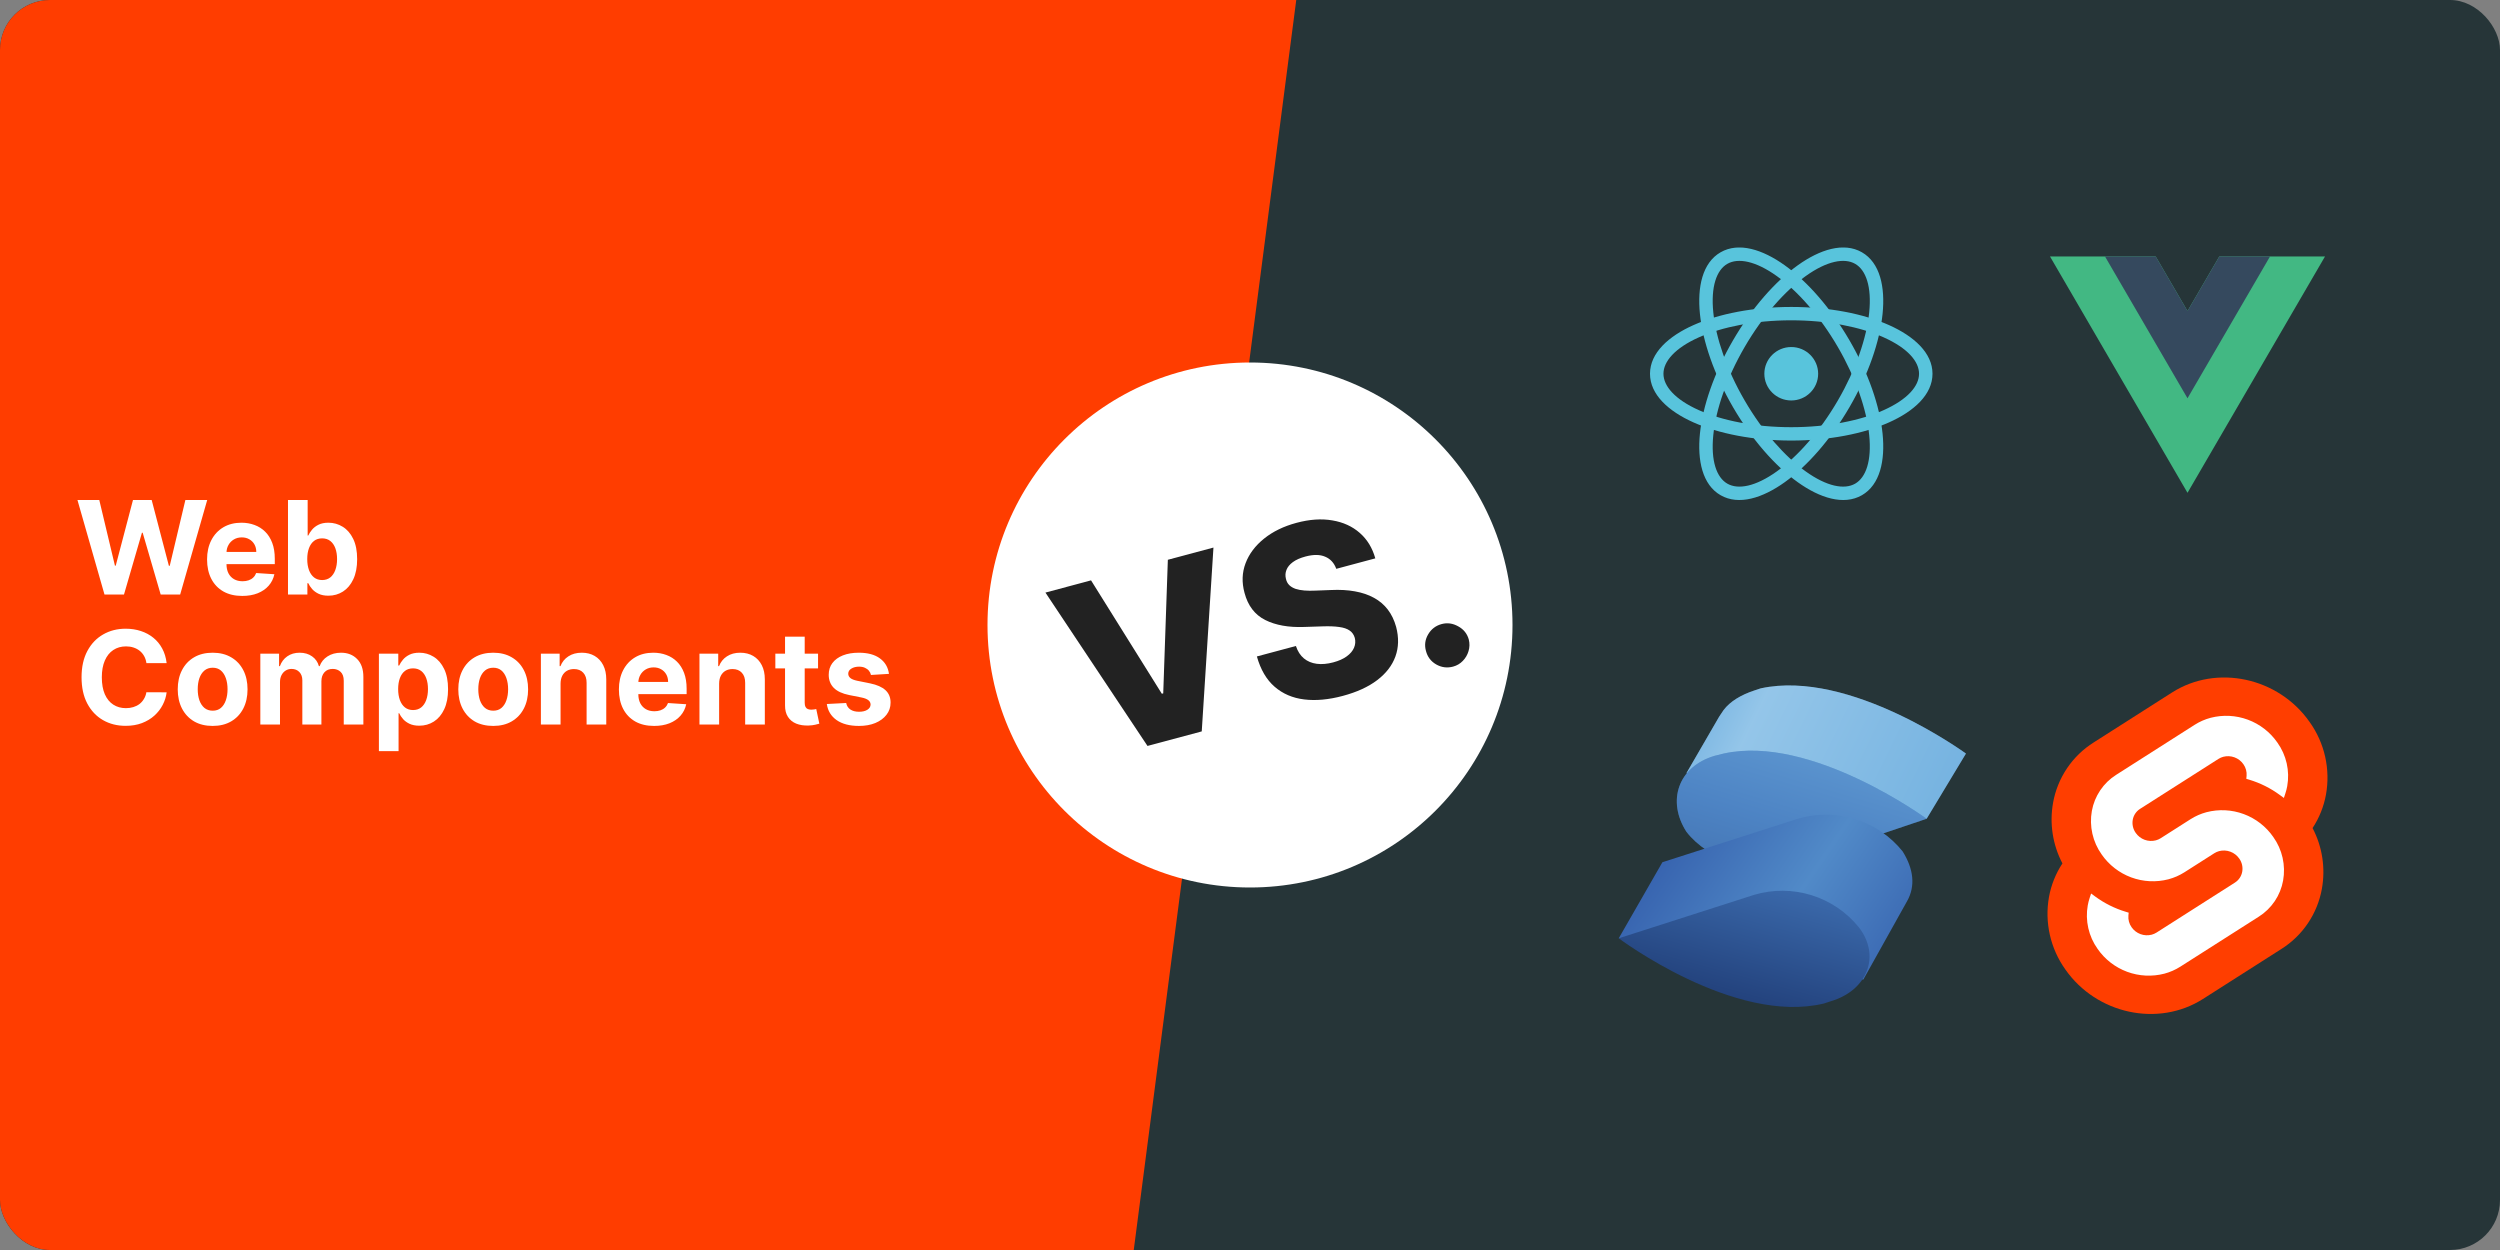 <svg width="1000" height="500" viewBox="0 0 1000 500" fill="none" xmlns="http://www.w3.org/2000/svg">
<rect x="0" y="0" width="1000" height="500" fill="#808080" stroke="none"/>
<g clip-path="url(#clip0_10_2)">
<rect width="1000" height="500" rx="20" fill="#263538"/>
<path d="M0 0H518.5L453.5 500H0V0Z" fill="#FF3D00"/>
<path d="M355.586 269.543L348.384 269.986C348.261 269.37 347.997 268.816 347.59 268.324C347.184 267.819 346.649 267.419 345.984 267.124C345.331 266.816 344.55 266.662 343.639 266.662C342.42 266.662 341.392 266.92 340.555 267.437C339.718 267.942 339.299 268.619 339.299 269.469C339.299 270.146 339.57 270.718 340.112 271.186C340.653 271.654 341.583 272.029 342.9 272.312L348.034 273.347C350.791 273.913 352.847 274.824 354.201 276.08C355.555 277.335 356.233 278.985 356.233 281.028C356.233 282.887 355.685 284.518 354.589 285.922C353.506 287.325 352.016 288.421 350.12 289.209C348.237 289.984 346.064 290.372 343.602 290.372C339.847 290.372 336.856 289.59 334.627 288.027C332.411 286.451 331.113 284.309 330.731 281.601L338.468 281.195C338.702 282.339 339.269 283.214 340.167 283.817C341.066 284.408 342.217 284.703 343.62 284.703C344.999 284.703 346.107 284.438 346.944 283.909C347.794 283.367 348.224 282.672 348.237 281.822C348.224 281.108 347.923 280.524 347.332 280.068C346.741 279.6 345.83 279.243 344.599 278.997L339.687 278.018C336.917 277.464 334.855 276.504 333.501 275.138C332.159 273.771 331.488 272.029 331.488 269.912C331.488 268.09 331.981 266.52 332.965 265.203C333.963 263.886 335.36 262.87 337.157 262.156C338.967 261.442 341.084 261.085 343.509 261.085C347.092 261.085 349.911 261.842 351.967 263.357C354.035 264.871 355.242 266.933 355.586 269.543Z" fill="white"/>
<path d="M327.218 261.455V267.364H310.137V261.455H327.218ZM314.015 254.659H321.881V281.102C321.881 281.829 321.992 282.395 322.214 282.801C322.435 283.195 322.743 283.472 323.137 283.632C323.543 283.792 324.011 283.872 324.54 283.872C324.91 283.872 325.279 283.841 325.648 283.78C326.018 283.706 326.301 283.651 326.498 283.614L327.735 289.467C327.341 289.59 326.787 289.732 326.073 289.892C325.359 290.064 324.491 290.169 323.469 290.206C321.573 290.28 319.912 290.027 318.484 289.449C317.068 288.87 315.966 287.972 315.178 286.753C314.39 285.534 314.002 283.995 314.015 282.136V254.659Z" fill="white"/>
<path d="M287.65 273.42V289.818H279.784V261.455H287.281V266.459H287.613C288.241 264.809 289.294 263.504 290.771 262.544C292.248 261.571 294.039 261.085 296.144 261.085C298.114 261.085 299.832 261.516 301.296 262.378C302.761 263.24 303.9 264.471 304.713 266.071C305.525 267.659 305.931 269.555 305.931 271.758V289.818H298.065V273.162C298.077 271.426 297.634 270.072 296.735 269.099C295.837 268.115 294.6 267.622 293.024 267.622C291.965 267.622 291.029 267.85 290.217 268.305C289.417 268.761 288.789 269.426 288.333 270.3C287.89 271.161 287.662 272.202 287.65 273.42Z" fill="white"/>
<path d="M261.632 290.372C258.714 290.372 256.203 289.781 254.098 288.599C252.005 287.405 250.392 285.719 249.26 283.54C248.127 281.348 247.561 278.757 247.561 275.766C247.561 272.848 248.127 270.287 249.26 268.084C250.392 265.88 251.986 264.163 254.042 262.932C256.11 261.701 258.536 261.085 261.318 261.085C263.189 261.085 264.931 261.387 266.544 261.99C268.169 262.581 269.584 263.473 270.791 264.668C272.01 265.862 272.957 267.364 273.635 269.173C274.312 270.971 274.65 273.076 274.65 275.489V277.649H250.7V272.774H267.245C267.245 271.642 266.999 270.638 266.507 269.764C266.014 268.89 265.331 268.207 264.457 267.714C263.595 267.21 262.592 266.957 261.447 266.957C260.253 266.957 259.194 267.234 258.271 267.788C257.36 268.33 256.646 269.062 256.129 269.986C255.612 270.897 255.347 271.912 255.335 273.033V277.668C255.335 279.071 255.593 280.284 256.11 281.305C256.64 282.327 257.385 283.115 258.345 283.669C259.305 284.223 260.444 284.5 261.761 284.5C262.635 284.5 263.435 284.377 264.162 284.131C264.888 283.884 265.51 283.515 266.027 283.023C266.544 282.53 266.938 281.927 267.208 281.213L274.484 281.693C274.115 283.441 273.358 284.968 272.213 286.273C271.08 287.565 269.615 288.575 267.818 289.301C266.033 290.015 263.971 290.372 261.632 290.372Z" fill="white"/>
<path d="M224.224 273.42V289.818H216.358V261.455H223.855V266.459H224.187C224.815 264.809 225.868 263.504 227.345 262.544C228.822 261.571 230.614 261.085 232.719 261.085C234.688 261.085 236.406 261.516 237.871 262.378C239.336 263.24 240.474 264.471 241.287 266.071C242.099 267.659 242.506 269.555 242.506 271.758V289.818H234.639V273.162C234.651 271.426 234.208 270.072 233.31 269.099C232.411 268.115 231.174 267.622 229.598 267.622C228.539 267.622 227.604 267.85 226.791 268.305C225.991 268.761 225.363 269.426 224.908 270.3C224.464 271.161 224.237 272.202 224.224 273.42Z" fill="white"/>
<path d="M197.283 290.372C194.414 290.372 191.934 289.763 189.841 288.544C187.76 287.313 186.154 285.602 185.021 283.41C183.889 281.207 183.322 278.652 183.322 275.747C183.322 272.817 183.889 270.257 185.021 268.065C186.154 265.862 187.76 264.151 189.841 262.932C191.934 261.701 194.414 261.085 197.283 261.085C200.151 261.085 202.625 261.701 204.706 262.932C206.799 264.151 208.411 265.862 209.544 268.065C210.677 270.257 211.243 272.817 211.243 275.747C211.243 278.652 210.677 281.207 209.544 283.41C208.411 285.602 206.799 287.313 204.706 288.544C202.625 289.763 200.151 290.372 197.283 290.372ZM197.32 284.278C198.624 284.278 199.714 283.909 200.588 283.17C201.462 282.419 202.121 281.398 202.564 280.105C203.019 278.812 203.247 277.341 203.247 275.692C203.247 274.042 203.019 272.571 202.564 271.278C202.121 269.986 201.462 268.964 200.588 268.213C199.714 267.462 198.624 267.087 197.32 267.087C196.002 267.087 194.894 267.462 193.996 268.213C193.109 268.964 192.438 269.986 191.983 271.278C191.54 272.571 191.318 274.042 191.318 275.692C191.318 277.341 191.54 278.812 191.983 280.105C192.438 281.398 193.109 282.419 193.996 283.17C194.894 283.909 196.002 284.278 197.32 284.278Z" fill="white"/>
<path d="M151.561 300.455V261.455H159.317V266.219H159.668C160.012 265.455 160.511 264.68 161.163 263.892C161.828 263.092 162.69 262.427 163.749 261.898C164.82 261.356 166.149 261.085 167.737 261.085C169.805 261.085 171.714 261.627 173.462 262.71C175.21 263.781 176.607 265.4 177.653 267.567C178.7 269.721 179.223 272.423 179.223 275.673C179.223 278.837 178.712 281.509 177.69 283.687C176.681 285.854 175.302 287.498 173.554 288.618C171.818 289.726 169.873 290.28 167.719 290.28C166.192 290.28 164.893 290.027 163.822 289.523C162.764 289.018 161.896 288.384 161.219 287.621C160.542 286.845 160.025 286.063 159.668 285.276H159.428V300.455H151.561ZM159.261 275.636C159.261 277.323 159.495 278.794 159.963 280.05C160.431 281.305 161.108 282.284 161.994 282.986C162.881 283.675 163.958 284.02 165.226 284.02C166.506 284.02 167.589 283.669 168.476 282.967C169.362 282.253 170.033 281.268 170.489 280.013C170.956 278.745 171.19 277.286 171.19 275.636C171.19 273.999 170.963 272.559 170.507 271.315C170.052 270.072 169.381 269.099 168.494 268.398C167.608 267.696 166.518 267.345 165.226 267.345C163.945 267.345 162.862 267.684 161.976 268.361C161.102 269.038 160.431 269.998 159.963 271.241C159.495 272.485 159.261 273.95 159.261 275.636Z" fill="white"/>
<path d="M104.131 289.818V261.455H111.629V266.459H111.961C112.552 264.797 113.537 263.486 114.915 262.526C116.294 261.565 117.944 261.085 119.864 261.085C121.809 261.085 123.465 261.571 124.832 262.544C126.198 263.504 127.109 264.809 127.565 266.459H127.86C128.439 264.834 129.485 263.535 130.999 262.562C132.526 261.578 134.329 261.085 136.41 261.085C139.057 261.085 141.205 261.928 142.854 263.615C144.516 265.289 145.347 267.665 145.347 270.743V289.818H137.499V272.294C137.499 270.718 137.081 269.536 136.244 268.749C135.406 267.961 134.36 267.567 133.104 267.567C131.676 267.567 130.562 268.022 129.762 268.933C128.962 269.832 128.562 271.02 128.562 272.497V289.818H120.935V272.128C120.935 270.737 120.535 269.629 119.735 268.804C118.947 267.979 117.907 267.567 116.614 267.567C115.74 267.567 114.952 267.788 114.251 268.232C113.561 268.662 113.013 269.272 112.607 270.06C112.201 270.835 111.998 271.746 111.998 272.793V289.818H104.131Z" fill="white"/>
<path d="M85.056 290.372C82.188 290.372 79.707 289.763 77.614 288.544C75.534 287.313 73.927 285.602 72.795 283.41C71.662 281.207 71.096 278.652 71.096 275.747C71.096 272.817 71.662 270.257 72.795 268.065C73.927 265.862 75.534 264.151 77.614 262.932C79.707 261.701 82.188 261.085 85.056 261.085C87.924 261.085 90.399 261.701 92.479 262.932C94.572 264.151 96.185 265.862 97.317 268.065C98.45 270.257 99.016 272.817 99.016 275.747C99.016 278.652 98.45 281.207 97.317 283.41C96.185 285.602 94.572 287.313 92.479 288.544C90.399 289.763 87.924 290.372 85.056 290.372ZM85.093 284.278C86.398 284.278 87.487 283.909 88.362 283.17C89.236 282.419 89.894 281.398 90.337 280.105C90.793 278.812 91.02 277.341 91.02 275.692C91.02 274.042 90.793 272.571 90.337 271.278C89.894 269.986 89.236 268.964 88.362 268.213C87.487 267.462 86.398 267.087 85.093 267.087C83.776 267.087 82.668 267.462 81.769 268.213C80.883 268.964 80.212 269.986 79.756 271.278C79.313 272.571 79.092 274.042 79.092 275.692C79.092 277.341 79.313 278.812 79.756 280.105C80.212 281.398 80.883 282.419 81.769 283.17C82.668 283.909 83.776 284.278 85.093 284.278Z" fill="white"/>
<path d="M66.655 265.24H58.567C58.419 264.194 58.117 263.264 57.662 262.452C57.206 261.627 56.622 260.925 55.908 260.347C55.194 259.768 54.369 259.325 53.433 259.017C52.51 258.709 51.507 258.555 50.423 258.555C48.466 258.555 46.761 259.042 45.308 260.014C43.855 260.974 42.729 262.378 41.929 264.224C41.129 266.059 40.729 268.287 40.729 270.909C40.729 273.605 41.129 275.87 41.929 277.705C42.741 279.539 43.874 280.924 45.327 281.859C46.779 282.795 48.46 283.263 50.368 283.263C51.439 283.263 52.43 283.121 53.341 282.838C54.264 282.555 55.083 282.143 55.797 281.601C56.511 281.047 57.102 280.376 57.569 279.588C58.05 278.8 58.382 277.901 58.567 276.892L66.655 276.929C66.445 278.665 65.922 280.339 65.085 281.952C64.26 283.552 63.146 284.986 61.743 286.254C60.352 287.51 58.69 288.507 56.757 289.246C54.837 289.972 52.664 290.335 50.239 290.335C46.865 290.335 43.849 289.572 41.19 288.045C38.544 286.519 36.451 284.309 34.912 281.416C33.385 278.523 32.622 275.021 32.622 270.909C32.622 266.785 33.398 263.276 34.949 260.384C36.5 257.491 38.605 255.287 41.264 253.773C43.923 252.246 46.915 251.483 50.239 251.483C52.43 251.483 54.461 251.791 56.332 252.406C58.216 253.022 59.884 253.92 61.337 255.102C62.789 256.272 63.971 257.706 64.882 259.405C65.805 261.104 66.396 263.049 66.655 265.24Z" fill="white"/>
<path d="M115.197 237.818V200H123.063V214.219H123.304C123.648 213.455 124.147 212.68 124.799 211.892C125.464 211.092 126.326 210.427 127.385 209.898C128.456 209.356 129.785 209.085 131.373 209.085C133.441 209.085 135.349 209.627 137.098 210.71C138.846 211.781 140.243 213.4 141.289 215.567C142.336 217.721 142.859 220.423 142.859 223.673C142.859 226.837 142.348 229.509 141.326 231.688C140.317 233.854 138.938 235.498 137.19 236.618C135.454 237.726 133.509 238.28 131.355 238.28C129.828 238.28 128.529 238.027 127.458 237.523C126.4 237.018 125.532 236.384 124.855 235.621C124.178 234.845 123.661 234.063 123.304 233.276H122.953V237.818H115.197ZM122.897 223.636C122.897 225.323 123.131 226.794 123.599 228.05C124.067 229.305 124.744 230.284 125.63 230.986C126.517 231.675 127.594 232.02 128.862 232.02C130.142 232.02 131.225 231.669 132.112 230.967C132.998 230.253 133.669 229.268 134.125 228.013C134.592 226.745 134.826 225.286 134.826 223.636C134.826 221.999 134.599 220.559 134.143 219.315C133.688 218.072 133.017 217.099 132.13 216.398C131.244 215.696 130.154 215.345 128.862 215.345C127.581 215.345 126.498 215.684 125.612 216.361C124.738 217.038 124.067 217.998 123.599 219.241C123.131 220.485 122.897 221.95 122.897 223.636Z" fill="white"/>
<path d="M96.897 238.372C93.98 238.372 91.468 237.781 89.363 236.599C87.27 235.405 85.658 233.719 84.525 231.54C83.393 229.348 82.826 226.757 82.826 223.766C82.826 220.848 83.393 218.287 84.525 216.084C85.658 213.88 87.252 212.163 89.308 210.932C91.376 209.701 93.801 209.085 96.583 209.085C98.455 209.085 100.197 209.387 101.809 209.99C103.434 210.581 104.85 211.473 106.056 212.668C107.275 213.862 108.223 215.364 108.9 217.173C109.577 218.971 109.916 221.076 109.916 223.489V225.649H85.966V220.774H102.511C102.511 219.642 102.265 218.638 101.772 217.764C101.28 216.89 100.597 216.207 99.723 215.714C98.861 215.21 97.858 214.957 96.713 214.957C95.519 214.957 94.46 215.234 93.537 215.788C92.626 216.33 91.912 217.062 91.394 217.986C90.877 218.897 90.613 219.912 90.6 221.033V225.668C90.6 227.071 90.859 228.284 91.376 229.305C91.905 230.327 92.65 231.115 93.61 231.669C94.571 232.223 95.709 232.5 97.027 232.5C97.901 232.5 98.701 232.377 99.427 232.131C100.153 231.884 100.775 231.515 101.292 231.023C101.809 230.53 102.203 229.927 102.474 229.213L109.75 229.693C109.38 231.441 108.623 232.968 107.478 234.273C106.346 235.565 104.881 236.575 103.083 237.301C101.298 238.015 99.236 238.372 96.897 238.372Z" fill="white"/>
<path d="M41.8 237.818L30.979 200H39.713L45.973 226.277H46.287L53.193 200H60.672L67.56 226.332H67.892L74.152 200H82.886L72.065 237.818H64.273L57.071 213.092H56.776L49.592 237.818H41.8Z" fill="white"/>
<circle cx="500" cy="250" r="105" fill="white"/>
<path d="M581.24 266.643C578.869 267.279 576.615 266.989 574.478 265.773C572.362 264.552 570.998 262.753 570.384 260.376C569.739 258.055 570.03 255.847 571.257 253.754C572.5 251.632 574.307 250.254 576.678 249.619C578.918 249.019 581.117 249.324 583.276 250.533C585.452 251.715 586.862 253.467 587.508 255.788C587.909 257.374 587.877 258.924 587.412 260.437C586.969 261.944 586.203 263.255 585.113 264.37C584.046 265.48 582.755 266.237 581.24 266.643Z" fill="#222222"/>
<path d="M534.513 227.529C533.646 225.173 532.167 223.558 530.074 222.684C527.997 221.782 525.366 221.757 522.183 222.61C520.076 223.174 518.393 223.919 517.135 224.845C515.877 225.77 515.026 226.81 514.583 227.964C514.133 229.096 514.062 230.28 514.37 231.515C514.596 232.537 515.032 233.373 515.677 234.024C516.344 234.668 517.185 235.172 518.2 235.536C519.231 235.871 520.42 236.094 521.767 236.203C523.114 236.313 524.6 236.327 526.225 236.244L532.373 236.009C535.904 235.839 539.105 236.017 541.975 236.542C544.867 237.061 547.403 237.922 549.585 239.126C551.788 240.324 553.631 241.889 555.113 243.821C556.596 245.753 557.71 248.066 558.455 250.761C559.574 255.025 559.478 258.969 558.166 262.591C556.855 266.213 554.419 269.371 550.858 272.067C547.32 274.756 542.741 276.853 537.121 278.359C531.479 279.871 526.335 280.343 521.69 279.776C517.044 279.21 513.095 277.515 509.845 274.691C506.594 271.868 504.23 267.831 502.753 262.58L518.361 258.398C519.075 260.536 520.142 262.191 521.562 263.364C522.982 264.536 524.692 265.254 526.692 265.518C528.715 265.777 530.922 265.585 533.315 264.944C535.51 264.356 537.297 263.559 538.675 262.555C540.074 261.545 541.05 260.401 541.602 259.123C542.154 257.846 542.259 256.524 541.916 255.157C541.553 253.89 540.866 252.909 539.857 252.215C538.841 251.499 537.444 251.026 535.665 250.797C533.902 250.54 531.715 250.455 529.103 250.543L521.615 250.785C515.417 251.011 510.238 250.081 506.08 247.995C501.915 245.887 499.158 242.273 497.81 237.152C496.67 232.987 496.81 229.032 498.23 225.287C499.65 221.542 502.123 218.256 505.648 215.429C509.172 212.602 513.492 210.503 518.607 209.133C523.832 207.733 528.604 207.407 532.922 208.156C537.256 208.877 540.915 210.544 543.897 213.156C546.879 215.769 548.954 219.166 550.122 223.347L534.513 227.529Z" fill="#222222"/>
<path d="M436.416 232.144L464.733 277.497L465.293 277.347L467.139 223.912L485.382 219.024L480.698 292.56L458.998 298.375L418.173 237.032L436.416 232.144Z" fill="#222222"/>
<path d="M887.719 102.594L875 124.422L862.281 102.594H820L875 197.125L930 102.594H887.719Z" fill="#42B883"/>
<path d="M887.719 102.594L875 124.422L862.281 102.594H842L875 159.312L908 102.594H887.719Z" fill="#35495E"/>
<g clip-path="url(#clip1_10_2)">
<path d="M716.5 160.188C722.444 160.188 727.262 155.403 727.262 149.5C727.262 143.597 722.444 138.812 716.5 138.812C710.556 138.812 705.738 143.597 705.738 149.5C705.738 155.403 710.556 160.188 716.5 160.188Z" fill="#58C4DC"/>
<path fill-rule="evenodd" clip-rule="evenodd" d="M679.555 134.932C669.986 139.209 665.381 144.566 665.381 149.5C665.381 154.434 669.986 159.791 679.555 164.068C688.872 168.231 701.931 170.876 716.5 170.876C731.069 170.876 744.128 168.231 753.445 164.068C763.014 159.791 767.619 154.434 767.619 149.5C767.619 144.566 763.014 139.209 753.445 134.932C744.128 130.769 731.069 128.124 716.5 128.124C701.931 128.124 688.872 130.769 679.555 134.932ZM677.347 130.059C687.505 125.519 701.351 122.78 716.5 122.78C731.649 122.78 745.495 125.519 755.653 130.059C765.559 134.486 773 141.153 773 149.5C773 157.847 765.559 164.514 755.653 168.941C745.495 173.481 731.649 176.22 716.5 176.22C701.351 176.22 687.505 173.481 677.347 168.941C667.441 164.514 660 157.847 660 149.5C660 141.153 667.441 134.486 677.347 130.059Z" fill="#58C4DC"/>
<path fill-rule="evenodd" clip-rule="evenodd" d="M710.731 110.441C702.217 104.349 695.243 103.067 690.94 105.534C686.638 108.001 684.269 114.64 685.324 125.009C686.352 135.103 690.575 147.658 697.86 160.188C705.144 172.718 713.98 182.628 722.269 188.559C730.783 194.651 737.757 195.933 742.059 193.466C746.362 190.999 748.731 184.36 747.676 173.991C746.648 163.897 742.425 151.342 735.14 138.812C727.856 126.282 719.02 116.372 710.731 110.441ZM713.876 106.105C722.915 112.572 732.225 123.111 739.8 136.14C747.375 149.17 751.909 162.447 753.03 173.454C754.122 184.187 752.029 193.92 744.75 198.094C737.471 202.267 727.937 199.201 719.124 192.895C710.085 186.428 700.774 175.889 693.2 162.86C685.625 149.83 681.091 136.553 679.97 125.546C678.878 114.813 680.971 105.08 688.25 100.906C695.529 96.733 705.063 99.799 713.876 106.105Z" fill="#58C4DC"/>
<path fill-rule="evenodd" clip-rule="evenodd" d="M747.676 125.009C748.731 114.64 746.362 108.001 742.06 105.534C737.757 103.067 730.783 104.349 722.269 110.441C713.98 116.372 705.144 126.282 697.86 138.812C690.576 151.342 686.352 163.897 685.324 173.991C684.269 184.36 686.638 190.999 690.941 193.466C695.243 195.933 702.217 194.651 710.731 188.559C719.02 182.628 727.856 172.718 735.14 160.188C742.425 147.658 746.648 135.103 747.676 125.009ZM753.03 125.546C751.909 136.553 747.375 149.83 739.8 162.86C732.226 175.889 722.915 186.428 713.876 192.895C705.063 199.201 695.529 202.267 688.25 198.094C680.971 193.92 678.878 184.187 679.971 173.454C681.091 162.447 685.625 149.17 693.2 136.14C700.775 123.111 710.086 112.572 719.124 106.105C727.937 99.799 737.471 96.733 744.75 100.906C752.029 105.08 754.122 114.813 753.03 125.546Z" fill="#58C4DC"/>
</g>
<path d="M786.379 301.425C786.379 301.425 740.084 267.523 704.271 275.346L701.651 276.216C696.41 277.954 692.042 280.562 689.422 284.039L687.675 286.647L674.572 309.249L697.283 313.595C706.892 319.68 719.12 322.288 730.476 319.68L770.657 327.504L786.379 301.425Z" fill="#76B3E1"/>
<path opacity="0.3" d="M786.379 301.425C786.379 301.425 740.084 267.523 704.271 275.346L701.651 276.216C696.41 277.954 692.042 280.562 689.422 284.039L687.675 286.647L674.572 309.249L697.283 313.595C706.892 319.68 719.12 322.288 730.476 319.68L770.657 327.504L786.379 301.425Z" fill="url(#paint0_linear_10_2)"/>
<path d="M689.422 301.425L685.928 302.294C671.078 306.641 666.711 320.549 674.572 332.719C683.307 344.02 701.651 350.105 716.5 345.759L770.657 327.504C770.657 327.504 724.361 293.601 689.422 301.425Z" fill="#518AC8"/>
<path opacity="0.3" d="M689.422 301.425L685.928 302.294C671.078 306.641 666.711 320.549 674.572 332.719C683.307 344.02 701.651 350.105 716.5 345.759L770.657 327.504C770.657 327.504 724.361 293.601 689.422 301.425Z" fill="url(#paint1_linear_10_2)"/>
<path d="M761.048 340.543C756.158 334.463 749.555 329.974 742.085 327.651C734.616 325.328 726.62 325.276 719.121 327.504L664.964 344.889L647.494 375.314L745.325 391.831L762.795 360.536C766.289 354.451 765.416 347.497 761.048 340.543Z" fill="url(#paint2_linear_10_2)"/>
<path d="M743.578 370.968C738.688 364.888 732.085 360.399 724.616 358.076C717.146 355.753 709.15 355.701 701.651 357.929L647.494 375.314C647.494 375.314 693.789 410.086 729.602 401.393L732.223 400.523C747.072 396.177 752.313 382.268 743.578 370.968Z" fill="url(#paint3_linear_10_2)"/>
<path d="M923.851 288.807C911.353 270.921 886.67 265.619 868.824 276.989L837.488 296.966C833.252 299.629 829.619 303.146 826.821 307.294C824.022 311.441 822.12 316.126 821.236 321.051C819.741 329.344 821.056 337.9 824.971 345.362C822.288 349.432 820.458 354.003 819.591 358.8C818.699 363.823 818.818 368.974 819.942 373.95C821.066 378.927 823.173 383.628 826.138 387.78C838.635 405.669 863.32 410.972 881.164 399.598L912.507 379.622C916.742 376.958 920.373 373.44 923.171 369.293C925.968 365.146 927.869 360.46 928.751 355.537C930.249 347.244 928.938 338.688 925.026 331.224C927.708 327.154 929.536 322.583 930.402 317.787C931.296 312.764 931.178 307.613 930.054 302.637C928.93 297.66 926.823 292.959 923.857 288.807" fill="#FF3E00"/>
<path d="M865.762 389.463C860.83 390.746 855.622 390.483 850.844 388.712C846.065 386.94 841.945 383.745 839.04 379.558C837.257 377.062 835.991 374.235 835.315 371.243C834.639 368.251 834.567 365.154 835.104 362.134C835.285 361.142 835.535 360.165 835.852 359.208L836.442 357.405L838.049 358.584C841.756 361.31 845.901 363.382 850.306 364.713L851.47 365.066L851.363 366.229C851.222 367.882 851.67 369.532 852.629 370.886C853.504 372.148 854.745 373.111 856.185 373.645C857.625 374.179 859.194 374.258 860.68 373.872C861.36 373.691 862.008 373.407 862.603 373.031L893.945 353.051C894.712 352.569 895.37 351.931 895.877 351.18C896.384 350.429 896.729 349.58 896.89 348.688C897.051 347.778 897.029 346.844 896.825 345.942C896.621 345.041 896.24 344.188 895.703 343.436C894.828 342.173 893.587 341.21 892.147 340.676C890.707 340.141 889.138 340.061 887.652 340.447C886.972 340.628 886.323 340.912 885.729 341.288L873.769 348.913C871.8 350.163 869.653 351.106 867.4 351.708C862.467 352.99 857.26 352.728 852.482 350.957C847.703 349.185 843.583 345.99 840.678 341.803C838.895 339.307 837.628 336.48 836.952 333.488C836.275 330.496 836.204 327.399 836.74 324.378C837.273 321.417 838.418 318.6 840.101 316.106C841.785 313.613 843.971 311.499 846.518 309.898L877.864 289.923C879.832 288.67 881.98 287.727 884.233 287.124C889.165 285.842 894.372 286.104 899.151 287.876C903.93 289.647 908.05 292.842 910.955 297.029C912.738 299.525 914.004 302.352 914.681 305.344C915.357 308.336 915.429 311.433 914.892 314.454C914.709 315.445 914.459 316.423 914.143 317.38L913.553 319.182L911.947 318.006C908.24 315.28 904.095 313.207 899.69 311.877L898.524 311.524L898.633 310.361C898.774 308.707 898.326 307.056 897.368 305.701C896.494 304.438 895.252 303.475 893.812 302.941C892.373 302.407 890.803 302.328 889.317 302.714C888.637 302.895 887.989 303.179 887.395 303.556L856.044 323.536C855.277 324.018 854.619 324.655 854.113 325.407C853.606 326.158 853.261 327.006 853.101 327.898C852.94 328.808 852.961 329.742 853.165 330.644C853.368 331.546 853.749 332.399 854.286 333.152C855.161 334.414 856.402 335.377 857.842 335.912C859.282 336.446 860.851 336.526 862.337 336.14C863.017 335.959 863.665 335.675 864.26 335.299L876.219 327.678C878.186 326.425 880.334 325.482 882.588 324.881C887.52 323.598 892.727 323.861 897.505 325.632C902.284 327.403 906.404 330.599 909.308 334.786C911.092 337.282 912.359 340.109 913.035 343.101C913.711 346.093 913.783 349.19 913.246 352.21C912.715 355.171 911.571 357.989 909.889 360.483C908.207 362.977 906.023 365.093 903.477 366.695L872.131 386.665C870.163 387.917 868.015 388.861 865.762 389.463Z" fill="white"/>
</g>
<defs>
<linearGradient id="paint0_linear_10_2" x1="668.021" y1="273.608" x2="776.57" y2="326.612" gradientUnits="userSpaceOnUse">
<stop offset="0.1" stop-color="#76B3E1"/>
<stop offset="0.3" stop-color="#DCF2FD"/>
<stop offset="1" stop-color="#76B3E1"/>
</linearGradient>
<linearGradient id="paint1_linear_10_2" x1="727.681" y1="299.339" x2="708.807" y2="362.499" gradientUnits="userSpaceOnUse">
<stop stop-color="#76B3E1"/>
<stop offset="0.5" stop-color="#4377BB"/>
<stop offset="1" stop-color="#1F3B77"/>
</linearGradient>
<linearGradient id="paint2_linear_10_2" x1="660.072" y1="326.808" x2="769.709" y2="401.711" gradientUnits="userSpaceOnUse">
<stop stop-color="#315AA9"/>
<stop offset="0.5" stop-color="#518AC8"/>
<stop offset="1" stop-color="#315AA9"/>
</linearGradient>
<linearGradient id="paint3_linear_10_2" x1="709.687" y1="335.762" x2="665.711" y2="497.817" gradientUnits="userSpaceOnUse">
<stop stop-color="#4377BB"/>
<stop offset="0.5" stop-color="#1A336B"/>
<stop offset="1" stop-color="#1A336B"/>
</linearGradient>
<clipPath id="clip0_10_2">
<rect width="1000" height="500" rx="20" fill="white"/>
</clipPath>
<clipPath id="clip1_10_2">
<rect width="113" height="101" fill="white" transform="translate(660 99)"/>
</clipPath>
</defs>
</svg>
